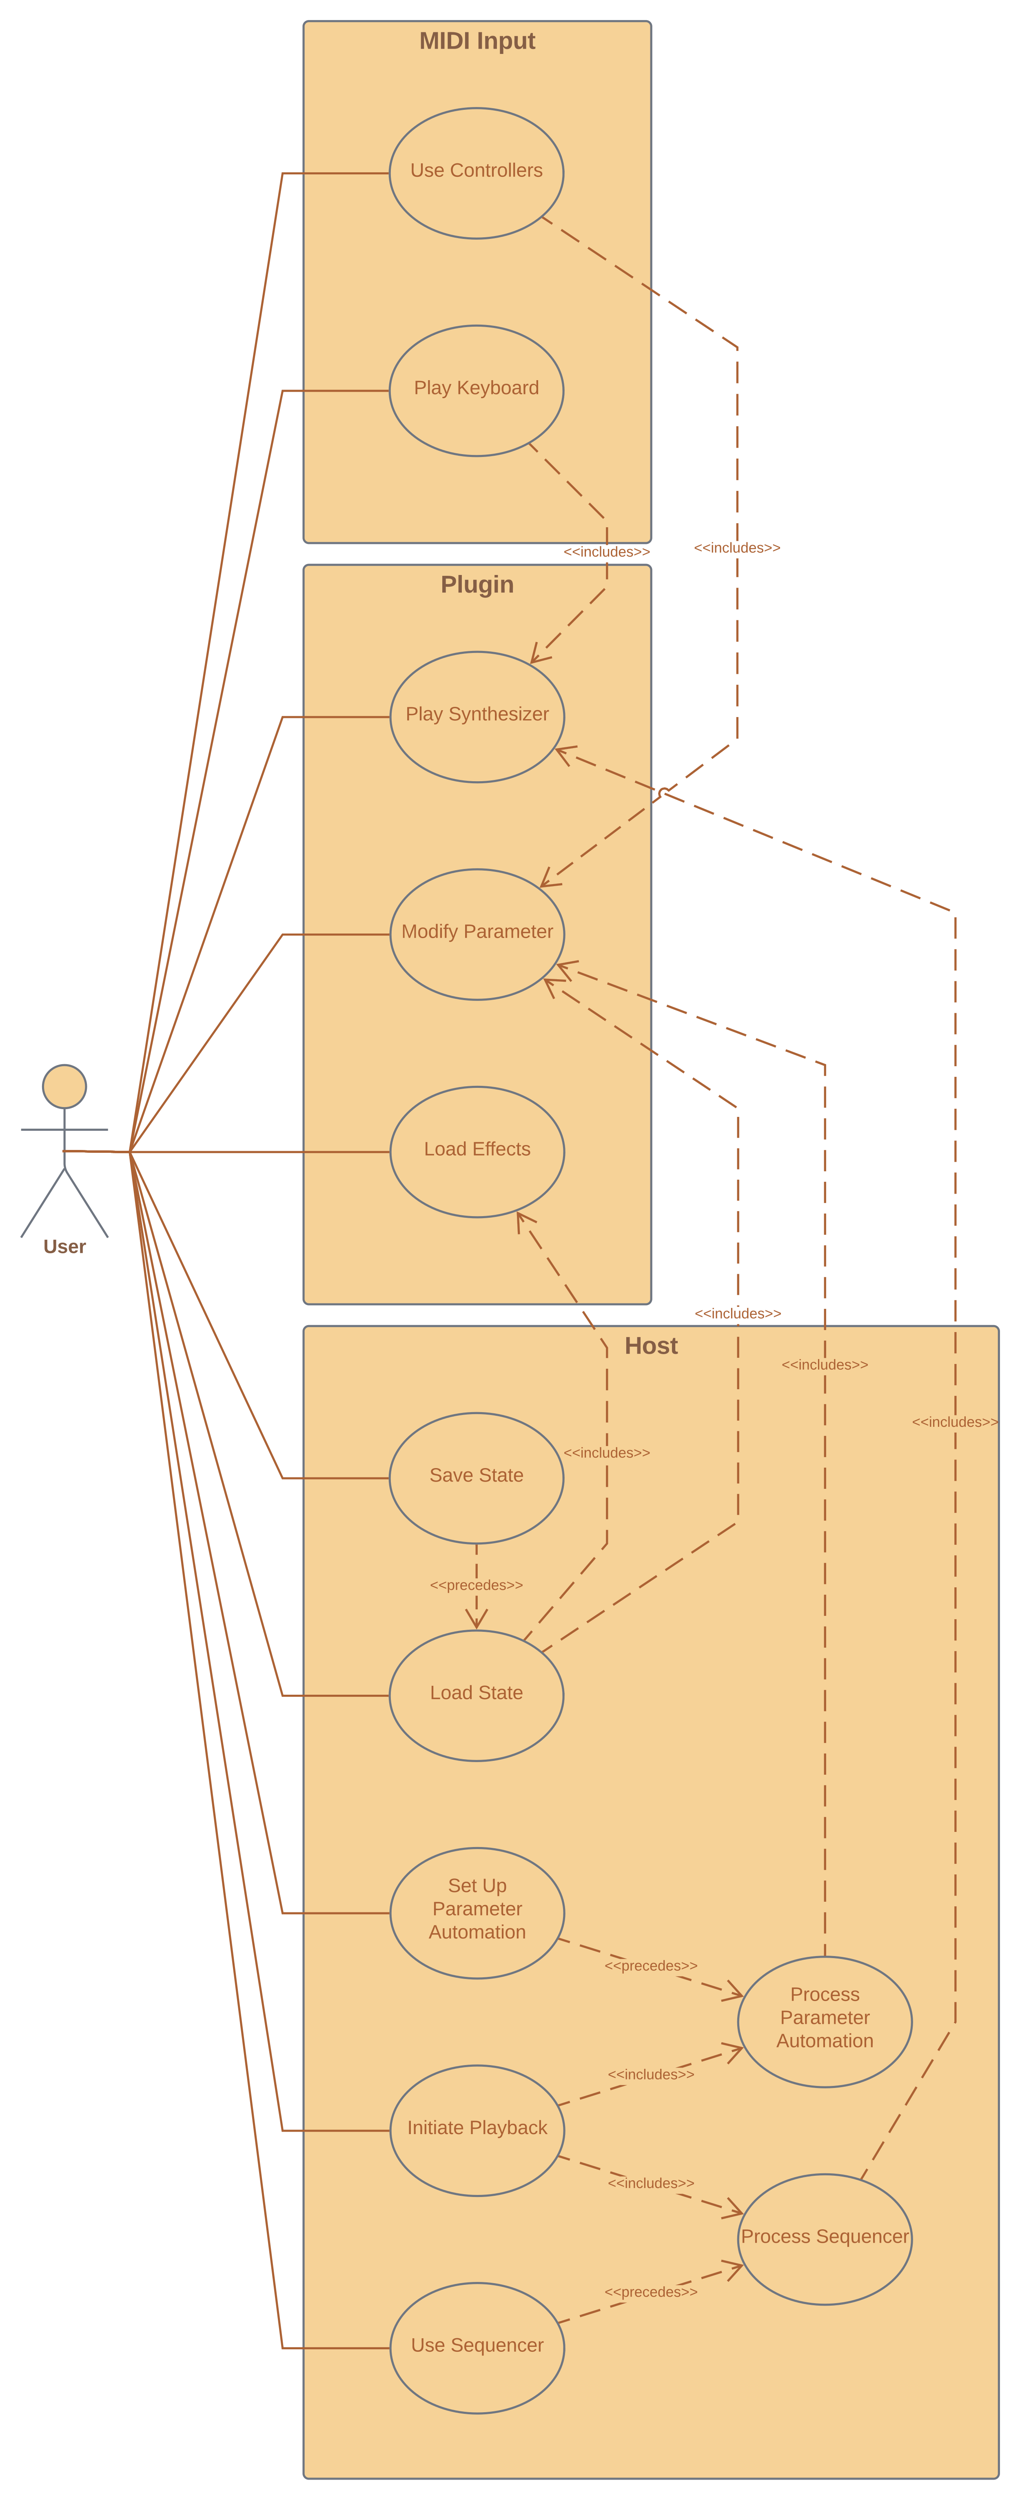 <svg xmlns="http://www.w3.org/2000/svg" xmlns:xlink="http://www.w3.org/1999/xlink" xmlns:lucid="lucid" width="967.84" height="2369.9"><g transform="translate(-248.041 -186.186)" lucid:page-tab-id="0_0"><path d="M536.08 726.65a5 5 0 0 1 5-5h319.9a5 5 0 0 1 5 5v691.03a5 5 0 0 1-5 5h-319.9a5 5 0 0 1-5-5z" stroke="#6f7681" stroke-width="2" fill="#f6d297"/><use xlink:href="#a" transform="matrix(1,0,0,1,544.082,729.649) translate(122.095 18.328)"/><path d="M329.72 1216.32c0 11.3-9.15 20.45-20.44 20.45-11.3 0-20.45-9.16-20.45-20.45 0-11.3 9.16-20.44 20.45-20.44 11.3 0 20.44 9.15 20.44 20.44z" stroke="#6f7681" stroke-width="2" fill="#f6d297"/><path d="M309.28 1236.77v52.25a17.3 17.3 0 0 0 2.66 9.23l38.57 61.2M309.3 1294l-41.24 65.42m0-102.23h82.47" stroke="#6f7681" stroke-width="2" fill="none"/><path d="M268.04 1200.88a5 5 0 0 1 5-5h72.47a5 5 0 0 1 5 5v175.56a5 5 0 0 1-5 5h-72.46a5 5 0 0 1-5-5z" fill="none"/><use xlink:href="#b" transform="matrix(1,0,0,1,188.041,1359.443) translate(101.161 14.666)"/><path d="M536.08 211.2a5 5 0 0 1 5-5h319.9a5 5 0 0 1 5 5v484.83a5 5 0 0 1-5 5h-319.9a5 5 0 0 1-5-5z" stroke="#6f7681" stroke-width="2" fill="#f6d297"/><use xlink:href="#c" transform="matrix(1,0,0,1,544.082,214.186) translate(101.826 18.328)"/><use xlink:href="#d" transform="matrix(1,0,0,1,544.082,214.186) translate(156.427 18.328)"/><path d="M536.08 1448.3a5 5 0 0 1 5-5h649.8a5 5 0 0 1 5 5v1082.78a5 5 0 0 1-5 5h-649.8a5 5 0 0 1-5-5z" stroke="#6f7681" stroke-width="2" fill="#f6d297"/><use xlink:href="#e" transform="matrix(1,0,0,1,544.082,1451.299) translate(296.64 18.328)"/><path d="M701.3 1729.14h-2v-8.63h2zm0-17.26h-2v-12.9h2zm0-29.4h-2v-13.74h2zm0-22.37h-2v-8.62h2z" stroke="#ac6234" stroke-width=".05" fill="#ac6234"/><path d="M700.3 1650.48l1-.02v1.05h-2v-1.05z" fill="#ac6234"/><path d="M700.3 1650.46l1.02-.03v1.1h-2.05v-1.1zm-.98 1.03h1.95v-1.02l-.98.03-.98-.02zM700.3 1727.03l9.3-15.76 1.74 1.02-11.05 18.66-11.05-18.67 1.72-1.03z" stroke="#ac6234" stroke-width=".05" fill="#ac6234"/><use xlink:href="#f" transform="matrix(1,0,0,1,656.021,1682.474) translate(0.005 10.997)"/><path d="M783.5 1072.16c0 34.17-36.92 61.86-82.47 61.86s-82.47-27.7-82.47-61.86 36.92-61.85 82.47-61.85 82.48 27.7 82.48 61.87z" stroke="#6f7681" stroke-width="2" fill="#f6d297"/><use xlink:href="#g" transform="matrix(1,0,0,1,618.557,1010.309) translate(10.34 65.037)"/><use xlink:href="#h" transform="matrix(1,0,0,1,618.557,1010.309) translate(69.294 65.037)"/><path d="M783.5 865.98c0 34.16-36.92 61.86-82.47 61.86s-82.47-27.7-82.47-61.86 36.92-61.86 82.47-61.86 82.48 27.7 82.48 61.86z" stroke="#6f7681" stroke-width="2" fill="#f6d297"/><use xlink:href="#i" transform="matrix(1,0,0,1,618.557,804.124) translate(14.362 65.037)"/><use xlink:href="#j" transform="matrix(1,0,0,1,618.557,804.124) translate(55.039 65.037)"/><path d="M783.5 2206.2c0 34.15-36.92 61.84-82.47 61.84s-82.47-27.7-82.47-61.85c0-34.18 36.92-61.87 82.47-61.87s82.48 27.7 82.48 61.86z" stroke="#6f7681" stroke-width="2" fill="#f6d297"/><use xlink:href="#k" transform="matrix(1,0,0,1,618.557,2144.33) translate(15.889 65.037)"/><use xlink:href="#l" transform="matrix(1,0,0,1,618.557,2144.33) translate(74.843 65.037)"/><path d="M783.5 2000c0 34.16-36.92 61.86-82.47 61.86s-82.47-27.7-82.47-61.86 36.92-61.86 82.47-61.86 82.48 27.7 82.48 61.86z" stroke="#6f7681" stroke-width="2" fill="#f6d297"/><use xlink:href="#m" transform="matrix(1,0,0,1,618.557,1938.144) translate(54.53 41.787)"/><use xlink:href="#n" transform="matrix(1,0,0,1,618.557,1938.144) translate(87.112 41.787)"/><use xlink:href="#o" transform="matrix(1,0,0,1,618.557,1938.144) translate(39.817 63.78)"/><use xlink:href="#p" transform="matrix(1,0,0,1,618.557,1938.144) translate(36.228 85.773)"/><path d="M783.5 2412.37c0 34.16-36.92 61.86-82.47 61.86s-82.47-27.7-82.47-61.86 36.92-61.86 82.47-61.86 82.48 27.7 82.48 61.87z" stroke="#6f7681" stroke-width="2" fill="#f6d297"/><use xlink:href="#q" transform="matrix(1,0,0,1,618.557,2350.515) translate(19.427 65.037)"/><use xlink:href="#r" transform="matrix(1,0,0,1,618.557,2350.515) translate(57.05 65.037)"/><path d="M772.5 1747l-8.26 5.5-1.1-1.66 8.27-5.5zm24.82-16.48l-16.54 11-1.1-1.67 16.53-11zm24.8-16.5l-16.53 11-1.12-1.66 16.54-11zm24.82-16.48l-16.54 11-1.1-1.67 16.53-11zm24.8-16.48l-16.53 11-1.1-1.68 16.54-11zm24.8-16.5l-16.53 11-1.1-1.67 16.54-11zm24.82-16.48l-16.54 11-1.1-1.68 16.53-11zm24.8-16.5l-16.53 11-1.1-1.67 16.53-10.98zm3.3-9.23h-2v-19.86h2zm0-29.8h-2v-19.85h2zm0-29.78h-2v-19.86h2zm0-29.8h-2v-19.84h2zm0-29.77h-2v-19.86h2zm0-29.8h-2v-19.85h2zm0-29.78h-2v-2.1h2zm0-18.58h-2v-1.28h2zm0-11.2h-2v-19.87h2zm0-29.8h-2v-19.85h2zm0-29.78h-2v-19.86h2zm0-29.8h-2v-19.85h2zm0-29.78h-2v-19.86h2zm0-29.8h-2v-19.84h2zm-2.12-29.7l-1.1 1.65-16.53-11 1.12-1.68zm-24.8-16.54l-1.1 1.67-16.52-11 1.1-1.67zm-24.77-16.52l-1.1 1.67-16.53-11.03 1.1-1.66zm-24.8-16.52l-1.1 1.66-16.52-11 1.1-1.68zm-24.77-16.52l-1.1 1.66-16.53-11.02 1.1-1.66zm-24.8-16.53l-1.1 1.67-16.52-11.02 1.1-1.66zm-24.77-16.52l-1.1 1.66-16.53-11.02 1.1-1.67zm-24.78-16.52l-1.12 1.67-8.26-5.5 1.1-1.67z" stroke="#ac6234" stroke-width=".05" fill="#ac6234"/><path d="M764.26 1752.5l-.6.4-1.6-1.34 1.1-.73z" fill="#ac6234"/><path d="M764.3 1752.5l-.64.43-1.64-1.37 1.14-.77zm-2.2-.94l1.56 1.3.57-.37-1.08-1.64zM785.17 1115l-.1 2-18.3-1 7.96 16.5-1.8.87-9.4-19.55z" stroke="#ac6234" stroke-width=".05" fill="#ac6234"/><use xlink:href="#s" transform="matrix(1,0,0,1,907.255,1425.036) translate(0.005 10.997)"/><path d="M1113.4 2103.1c0 34.16-36.92 61.85-82.47 61.85s-82.48-27.7-82.48-61.86c0-34.17 36.93-61.86 82.48-61.86 45.55 0 82.47 27.7 82.47 61.85z" stroke="#6f7681" stroke-width="2" fill="#f6d297"/><use xlink:href="#t" transform="matrix(1,0,0,1,948.454,2041.237) translate(49.439 41.787)"/><use xlink:href="#o" transform="matrix(1,0,0,1,948.454,2041.237) translate(39.817 63.78)"/><use xlink:href="#p" transform="matrix(1,0,0,1,948.454,2041.237) translate(36.228 85.773)"/><path d="M1113.4 2309.28c0 34.16-36.92 61.85-82.47 61.85s-82.48-27.7-82.48-61.85c0-34.16 36.93-61.86 82.48-61.86 45.55 0 82.47 27.7 82.47 61.86z" stroke="#6f7681" stroke-width="2" fill="#f6d297"/><use xlink:href="#u" transform="matrix(1,0,0,1,948.454,2247.423) translate(2.627 65.037)"/><use xlink:href="#r" transform="matrix(1,0,0,1,948.454,2247.423) translate(73.85 65.037)"/><path d="M952.4 2077.5l-.6 1.9-9.62-3 .6-1.9zm-19.24-6l-.6 1.9-19.2-6 .58-1.9zm-28.83-9.02l-.6 1.9-14.7-4.6h6.7zm-61.4-19.18h-6.7l-9.38-2.93.6-1.9zm-25.1-7.85l-.6 1.9-19.22-6 .6-1.9zm-28.83-9l-.6 1.9-9.6-3 .6-1.9z" stroke="#ac6234" stroke-width=".05" fill="#ac6234"/><path d="M779.4 2023.45l-.58 1.9-1.2-.37 1.02-1.78z" fill="#ac6234"/><path d="M779.44 2023.43l-.6 1.96-1.25-.4 1.03-1.83zm-1.77 1.54l1.13.35.58-1.86-.73-.23zM953.82 2079l-21.1 4.97-.47-1.95 17.82-4.2-12.26-13.6 1.5-1.33z" stroke="#ac6234" stroke-width=".05" fill="#ac6234"/><use xlink:href="#f" transform="matrix(1,0,0,1,821.707,2043.299) translate(0.005 10.997)"/><path d="M789 2385.93l-9.62 3-.6-1.9 9.62-3zm28.83-9l-19.22 6-.6-1.9 19.23-6.02zm9.6-3l-.58-1.92 9.38-2.93h6.7zm76.9-24.04l-8.6 2.68h-6.7l14.7-4.6zm28.84-9.02l-19.23 6-.6-1.9 19.23-6zm19.22-6l-9.62 3-.6-1.92 9.6-3z" stroke="#ac6234" stroke-width=".05" fill="#ac6234"/><path d="M779.4 2388.93l-.77.24-1-1.78 1.18-.38z" fill="#ac6234"/><path d="M779.44 2388.94l-.82.26-1.02-1.83 1.23-.38zm-1.77-1.54l.97 1.74.74-.23-.58-1.85zM953.83 2333.37l-14.53 16.1-1.48-1.33 12.26-13.6-17.83-4.2.46-1.94z" stroke="#ac6234" stroke-width=".05" fill="#ac6234"/><use xlink:href="#f" transform="matrix(1,0,0,1,821.707,2352.577) translate(0.005 10.997)"/><path d="M789 2179.74l-9.62 3-.6-1.9 9.62-3zm28.83-9l-19.22 6-.6-1.9 19.23-6.02zm9.6-3l-.58-1.92 9.38-2.93h6.7zm76.9-24.04l-8.6 2.7h-6.7l14.7-4.6zm28.84-9l-19.23 6-.6-1.9 19.23-6.02zm19.22-6.02l-9.62 3-.6-1.9 9.6-3z" stroke="#ac6234" stroke-width=".05" fill="#ac6234"/><path d="M779.4 2182.74l-.77.24-1-1.78 1.18-.37z" fill="#ac6234"/><path d="M779.44 2182.76l-.82.25-1.02-1.82 1.23-.38zm-1.77-1.55l.97 1.75.74-.23-.58-1.86zM953.83 2127.2l-14.53 16.1-1.48-1.35 12.26-13.6-17.83-4.2.46-1.93z" stroke="#ac6234" stroke-width=".05" fill="#ac6234"/><use xlink:href="#v" transform="matrix(1,0,0,1,824.78,2146.392) translate(0.005 10.997)"/><path d="M952.4 2283.7l-.6 1.9-9.62-3 .6-1.92zm-19.24-6.02l-.6 1.9-19.2-6 .58-1.9zm-28.83-9l-.6 1.9-14.7-4.6h6.7zm-61.4-19.2h-6.7l-9.38-2.93.6-1.9zm-25.1-7.84l-.6 1.9-19.22-6 .6-1.9zm-28.83-9l-.6 1.9-9.6-3 .6-1.92z" stroke="#ac6234" stroke-width=".05" fill="#ac6234"/><path d="M779.4 2229.63l-.58 1.9-1.2-.36 1.02-1.78z" fill="#ac6234"/><path d="M779.44 2229.6l-.6 1.97-1.25-.4 1.03-1.8zm-1.77 1.56l1.13.35.58-1.85-.73-.23zM953.82 2285.18l-21.1 4.97-.47-1.94 17.82-4.2-12.26-13.6 1.5-1.32z" stroke="#ac6234" stroke-width=".05" fill="#ac6234"/><use xlink:href="#v" transform="matrix(1,0,0,1,824.78,2249.485) translate(0.005 10.997)"/><path d="M1031.93 2039.24h-2v-10.04h2zm0-20.08h-2v-20.07h2zm0-30.1h-2v-20.08h2zm0-30.12h-2v-20.07h2zm0-30.1h-2v-20.08h2zm0-30.12h-2v-20.07h2zm0-30.1h-2v-20.08h2zm0-30.12h-2v-20.07h2zm0-30.1h-2v-20.08h2zm0-30.12h-2v-20.07h2zm0-30.1h-2v-20.08h2zm0-30.12h-2V1698h2zm0-30.1h-2v-20.08h2zm0-30.12h-2v-20.07h2zm0-30.1h-2v-20.08h2zm0-30.12h-2v-20.07h2zm0-30.1h-2v-20.08h2zm0-30.12h-2v-20.07h2zm0-30.1h-2v-17.26h2zm0-33.75h-2v-16.44h2zm0-26.48h-2V1427h2zm0-30.1h-2v-20.08h2zm0-30.12h-2v-20.07h2zm0-30.1h-2v-20.08h2zm0-30.12h-2v-20.07h2zm0-30.1h-2v-20.08h2zm0-30.12h-2v-20.06h2zm0-30.1h-2v-20.07h2zm0-41.12v11h-2v-9.6l-8.5-3.2.7-1.87zm-19.18-7.2l-.7 1.88-18.8-7.04.7-1.88zm-28.2-10.56l-.7 1.87-18.8-7.06.7-1.87zm-28.2-10.57l-.7 1.87-18.8-7.05.72-1.87zm-28.18-10.58l-.7 1.88-18.8-7.05.7-1.88zm-28.2-10.57l-.7 1.87-18.8-7.04.7-1.88zm-28.2-10.57l-.7 1.87-18.8-7.05.72-1.87zm-28.18-10.57l-.7 1.87-18.8-7.05.7-1.87zm-28.2-10.58l-.7 1.88-18.8-7.05.7-1.86zm-28.2-10.57l-.7 1.88-9.4-3.52.7-1.87z" stroke="#ac6234" stroke-width=".05" fill="#ac6234"/><path d="M1031.93 2040.27l-1-.03-1 .02v-1.05h2z" fill="#ac6234"/><path d="M1031.95 2040.3l-1.02-.04-1.03.03v-1.1h2.05zm-2-1.06v1l.98-.03.97.04v-1zM797.46 1098.37l-18.03 3.2 11.5 14.26-1.57 1.25-13.6-16.9 21.35-3.78z" stroke="#ac6234" stroke-width=".05" fill="#ac6234"/><use xlink:href="#v" transform="matrix(1,0,0,1,989.729,1473.545) translate(0.005 10.997)"/><path d="M1071.84 2243.03l-5.18 8.64-1.72-1.03 5.2-8.64zm15.57-25.94l-10.37 17.28-1.7-1.03 10.36-17.28zm15.57-25.94l-10.38 17.3-1.72-1.04 10.37-17.3zm15.56-25.94l-10.38 17.3-1.7-1.03 10.36-17.3zm15.56-25.93l-10.4 17.28-1.7-1.03 10.37-17.3zm15.55-25.95l-10.38 17.3-1.7-1.04 10.36-17.28zm6-9.98l-.8 1.34-1.73-1.02.52-.86v-18.6h2zm0-29.24h-2v-20.16h2zm0-30.24h-2v-20.18h2zm0-30.26h-2v-20.16h2zm0-30.25h-2v-20.17h2zm0-30.25h-2V1933h2zm0-30.25h-2v-20.16h2zm0-30.24h-2v-20.17h2zm0-30.25h-2v-20.15h2zm0-30.23h-2V1812h2zm0-30.25h-2v-20.16h2zm0-30.24h-2v-20.17h2zm0-30.25h-2v-20.16h2zm0-30.24h-2V1691h2zm0-30.26h-2v-20.16h2zm0-30.25h-2v-20.17h2zm0-30.25h-2v-20.16h2zm0-30.25h-2v-20.16h2zm0-30.24h-2v-15.63h2zm0-32.13h-2v-18.28h2zm0-28.36h-2v-20.16h2zm0-30.25h-2v-20.16h2zm0-30.24h-2v-20.17h2zm0-30.25h-2v-20.16h2zm0-30.24h-2v-20.18h2zm0-30.26h-2v-20.16h2zm0-30.24h-2v-20.17h2zm0-30.25h-2v-20.16h2zm0-30.24h-2v-20.16h2zm0-30.24h-2v-20.16h2zm0-30.25h-2v-20.15h2zm0-30.23h-2v-20.16h2zm0-30.25h-2v-20.16h2zm0-30.24h-2v-20.17h2zm0-30.25h-2v-20.16h2zm-5.96-27.6l-.77 1.86-18.66-7.64.76-1.85zm-28-11.44l-.76 1.84-18.67-7.63.76-1.85zm-28-11.46l-.76 1.85-18.66-7.65.76-1.85zm-28-11.46l-.75 1.86-18.66-7.64.74-1.85zm-28-11.45l-.74 1.85-18.67-7.63.75-1.85zm-27.98-11.45l-.76 1.85-18.66-7.63.76-1.85zm-28-11.45l-.75 1.85-18.66-7.63.76-1.86zm-28-11.45l-.75 1.85-18.66-7.64.77-1.86zm-27.98-11.45l-.76 1.85-18.66-7.64.76-1.85zm-28-11.46l-.75 1.85-18.67-7.63.75-1.86zm-28-11.45l-.75 1.85-18.67-7.63.76-1.85zm-27.98-11.45l-.76 1.85-18.66-7.63.76-1.87zm-28-11.45l-.75 1.85-18.65-7.64.75-1.85zm-28-11.45l-.75 1.85-9.32-3.82.76-1.85z" stroke="#ac6234" stroke-width=".05" fill="#ac6234"/><path d="M1066.67 2251.65l-.42.7-1.93-.67.63-1.06z" fill="#ac6234"/><path d="M1066.7 2251.64l-.44.74-1.98-.68.67-1.1zm-2.34.03l1.88.65.4-.66-1.68-1zM796.13 894.8L778 897.48l11.07 14.6-1.6 1.2-13.1-17.28 21.47-3.16z" stroke="#ac6234" stroke-width=".05" fill="#ac6234"/><use xlink:href="#v" transform="matrix(1,0,0,1,1113.44,1527.835) translate(0.005 10.997)"/><path d="M783.5 1278.35c0 34.16-36.92 61.86-82.47 61.86s-82.47-27.7-82.47-61.85c0-34.16 36.92-61.86 82.47-61.86s82.48 27.7 82.48 61.85z" stroke="#6f7681" stroke-width="2" fill="#f6d297"/><use xlink:href="#w" transform="matrix(1,0,0,1,618.557,1216.495) translate(31.773 65.037)"/><use xlink:href="#x" transform="matrix(1,0,0,1,618.557,1216.495) translate(77.592 65.037)"/><path d="M753.58 1733.18l-6.63 7.73-1.52-1.3 6.64-7.72zm19.9-23.2l-13.27 15.46-1.5-1.3 13.25-15.47zm19.88-23.2l-13.26 15.46-1.5-1.3 13.25-15.47zm19.9-23.2l-13.27 15.46-1.52-1.3 13.25-15.48zm11.75-13.73l-5.12 5.98-1.5-1.3 4.63-5.4v-12.52h2zm0-23.43h-2v-20.37h2zm0-30.56h-2v-20.38h2zm0-38.83h-2v-12.1h2zm0-22.3h-2v-20.37h2zm0-30.56h-2v-20.37h2zm0-40.55v10h-2v-9.4l-5.73-8.66 1.67-1.1zm-11.7-17.65l-1.66 1.1-11.25-16.98 1.65-1.12zm-16.87-25.48l-1.67 1.1-11.26-17 1.67-1.1zm-16.9-25.5l-1.65 1.12-11.26-16.98 1.67-1.1zm-16.87-25.46l-1.67 1.1-11.26-16.98 1.66-1.1zm-16.88-25.48l-1.67 1.1-5.62-8.5 1.67-1.1z" stroke="#ac6234" stroke-width=".05" fill="#ac6234"/><path d="M746.97 1740.9l-.5.58-1.86-.9.85-1z" fill="#ac6234"/><path d="M747 1740.9l-.52.6-1.9-.92.87-1.02zm-2.35-.34l1.82.9.46-.56-1.48-1.27zM757.83 1344.07l-.87 1.8-16.48-8 .94 18.3-2 .1-1.1-21.66z" stroke="#ac6234" stroke-width=".05" fill="#ac6234"/><use xlink:href="#s" transform="matrix(1,0,0,1,782.806,1557.032) translate(0.005 10.997)"/><path d="M759.98 808.1l-6.96 7-1.4-1.42 6.94-7zm20.88-21l-13.92 14-1.42-1.42 13.92-14zm20.88-21l-13.92 14-1.42-1.42 13.92-14zm20.87-21l-13.9 14-1.42-1.42 13.9-14zm2.4-9.72h-2v-16.02h2zm0-32.52h-2v-16.84h2zm-3.3-26.17l-1.4 1.4-13.97-13.95 1.4-1.42zm-20.94-20.95l-1.4 1.42-13.97-13.96 1.4-1.4zm-20.94-20.94l-1.4 1.43-13.97-13.96 1.4-1.4zm-20.94-20.92l-1.4 1.4-7-6.97 1.42-1.4z" stroke="#ac6234" stroke-width=".05" fill="#ac6234"/><path d="M751.92 606.9l-1.4 1.43-.94-.93 1.8-1z" fill="#ac6234"/><path d="M751.96 606.9l-1.45 1.46-.96-.96 1.86-1.04zm-2.34.5l.9.9 1.37-1.4-.5-.48zM758.3 795.14l-4.5 17.75 17.72-4.6.5 1.92-21 5.46 5.34-21.03z" stroke="#ac6234" stroke-width=".05" fill="#ac6234"/><use xlink:href="#v" transform="matrix(1,0,0,1,782.806,702.863) translate(0.005 10.997)"/><path d="M769.66 1021.8l-7.54 5.66-1.2-1.6 7.54-5.67zm22.6-17.02l-15.06 11.34-1.2-1.6 15.07-11.34zm22.62-17L799.8 999.1l-1.2-1.6 15.08-11.33zm22.6-17.02l-15.06 11.34-1.2-1.6 15.07-11.33zm22.62-17l-15.07 11.33-1.2-1.6 15.07-11.34zm31.23-23.5l-8.8 6.62-2.16-1.8-1.67-.44-1.78.34-.7.4-1.2 1.43-.42 1.7.34 1.76.95 1.62-8.26 6.2-1.2-1.6 6.82-5.13-.22-.37-.5-2.56.66-2.55 1.7-2.03 1.3-.76 2.56-.5 2.55.66 1.3 1.1 7.53-5.67zm24.48-18.4l-16.3 12.27-1.2-1.6 16.3-12.28zm24.5-18.42l-16.33 12.27-1.2-1.6 16.32-12.26zm8.42-7h-2V866h2zm0-30.64h-2v-20.42h2zm0-30.63h-2v-20.42h2zm0-30.64h-2V774.1h2zm0-30.63h-2v-20.42h2zm0-30.63h-2v-17.72h2zm0-34.2h-2V682.2h2zm0-27.07h-2v-20.42h2zm0-30.63h-2v-20.42h2zm0-30.63h-2V590.3h2zm0-30.64h-2v-20.42h2zm0-30.63h-2v-20.42h2zm0-34.54v3.9h-2V516l-13.74-9.16 1.1-1.66zM925.6 499.5l-1.12 1.68-17-11.33 1.12-1.67zm-25.5-16.98l-1.1 1.66-17-11.32 1.1-1.67zm-25.5-17l-1.1 1.67-17-11.34 1.12-1.66zm-25.47-16.98l-1.1 1.66-17-11.33 1.1-1.66zm-25.5-17l-1.1 1.67-17-11.32 1.12-1.67zm-25.48-17l-1.1 1.67-17-11.3 1.1-1.68zm-25.5-16.98l-1.1 1.66-8.5-5.66 1.12-1.67z" stroke="#ac6234" stroke-width=".05" fill="#ac6234"/><path d="M764.2 391.9l-1.12 1.67-1.1-.73 1.6-1.33z" fill="#ac6234"/><path d="M764.22 391.9l-1.14 1.7-1.15-.76 1.65-1.36zm-2.2.94l1.05.7 1.08-1.62-.57-.38zM770.2 1008.47l-7 16.92 18.2-2.03.23 2-21.56 2.4 8.28-20.06z" stroke="#ac6234" stroke-width=".05" fill="#ac6234"/><use xlink:href="#v" transform="matrix(1,0,0,1,906.518,699.057) translate(0.005 10.997)"/><path d="M782.77 350.5c0 34.18-36.93 61.87-82.48 61.87-45.55 0-82.48-27.7-82.48-61.86 0-34.15 36.92-61.84 82.47-61.84 45.54 0 82.47 27.7 82.47 61.85z" stroke="#6f7681" stroke-width="2" fill="#f6d297"/><use xlink:href="#q" transform="matrix(1,0,0,1,617.82,288.66) translate(19.529 65.037)"/><use xlink:href="#y" transform="matrix(1,0,0,1,617.82,288.66) translate(57.152 65.037)"/><path d="M782.77 556.7c0 34.16-36.93 61.86-82.48 61.86-45.55 0-82.48-27.7-82.48-61.86s36.92-61.86 82.47-61.86c45.54 0 82.47 27.7 82.47 61.86z" stroke="#6f7681" stroke-width="2" fill="#f6d297"/><use xlink:href="#i" transform="matrix(1,0,0,1,617.82,494.845) translate(22.991 65.037)"/><use xlink:href="#z" transform="matrix(1,0,0,1,617.82,494.845) translate(63.668 65.037)"/><path d="M782.77 1587.63c0 34.16-36.93 61.85-82.48 61.85-45.55 0-82.48-27.7-82.48-61.85 0-34.16 36.92-61.86 82.47-61.86 45.54 0 82.47 27.7 82.47 61.86z" stroke="#6f7681" stroke-width="2" fill="#f6d297"/><use xlink:href="#A" transform="matrix(1,0,0,1,617.82,1525.773) translate(37.704 65.037)"/><use xlink:href="#B" transform="matrix(1,0,0,1,617.82,1525.773) translate(84.541 65.037)"/><path d="M782.77 1793.8c0 34.18-36.93 61.87-82.48 61.87-45.55 0-82.48-27.7-82.48-61.86 0-34.15 36.92-61.84 82.47-61.84 45.54 0 82.47 27.7 82.47 61.85z" stroke="#6f7681" stroke-width="2" fill="#f6d297"/><use xlink:href="#w" transform="matrix(1,0,0,1,617.82,1731.959) translate(38.213 65.037)"/><use xlink:href="#B" transform="matrix(1,0,0,1,617.82,1731.959) translate(84.032 65.037)"/><path d="M311.28 1277.45l59.85.9L516.2 350.52h99.62M311.3 1277.45l-4.02-.06" stroke="#ac6234" stroke-width="2" fill="none"/><path d="M616.82 350.5l.03 1h-1.06v-2h1.05z" stroke="#ac6234" stroke-width=".05" fill="#ac6234"/><path d="M311.28 1277.45l59.85.9L516.2 556.7h99.62M311.3 1277.45l-4.02-.06" stroke="#ac6234" stroke-width="2" fill="none"/><path d="M616.82 556.7l.03 1h-1.06v-2h1.05z" stroke="#ac6234" stroke-width=".05" fill="#ac6234"/><path d="M311.28 1277.45l59.85.9L516.2 1793.8h99.62M311.3 1277.45l-4.02-.06" stroke="#ac6234" stroke-width="2" fill="none"/><path d="M616.82 1793.8l.03 1h-1.06v-2h1.05z" stroke="#ac6234" stroke-width=".05" fill="#ac6234"/><path d="M311.28 1277.45l59.85.9 145.07 309.28h99.62M311.3 1277.45l-4.02-.06" stroke="#ac6234" stroke-width="2" fill="none"/><path d="M616.82 1587.63l.03 1h-1.06v-2h1.05z" stroke="#ac6234" stroke-width=".05" fill="#ac6234"/><path d="M311.28 1277.45l59.85.9L516.2 2206.2h100.36M311.3 1277.45l-4.02-.06" stroke="#ac6234" stroke-width="2" fill="none"/><path d="M617.56 2206.18l.02 1h-1.05v-2h1.06z" stroke="#ac6234" stroke-width=".05" fill="#ac6234"/><path d="M616.56 2000H516.2l-145.07-721.65-59.85-.9" stroke="#ac6234" stroke-width="2" fill="none"/><path d="M617.56 2000l.02 1h-1.05v-2h1.06z" stroke="#ac6234" stroke-width=".05" fill="#ac6234"/><path d="M311.3 1277.45l-4.02-.06M616.56 2412.37H516.2L371.13 1278.35l-59.85-.9" stroke="#ac6234" stroke-width="2" fill="none"/><path d="M617.56 2412.37l.02 1h-1.05v-2h1.06z" stroke="#ac6234" stroke-width=".05" fill="#ac6234"/><path d="M311.3 1277.45l-4.02-.06M311.28 1277.45l59.85.9L516.2 865.98h100.36M311.3 1277.45l-4.02-.06" stroke="#ac6234" stroke-width="2" fill="none"/><path d="M617.56 865.98l.02 1h-1.05v-2h1.06z" stroke="#ac6234" stroke-width=".05" fill="#ac6234"/><path d="M311.28 1277.45l59.85.9 145.07-206.18h100.36M311.3 1277.45l-4.02-.06" stroke="#ac6234" stroke-width="2" fill="none"/><path d="M617.56 1072.16l.02 1h-1.05v-2h1.06z" stroke="#ac6234" stroke-width=".05" fill="#ac6234"/><path d="M311.28 1277.45l61.98.9h243.3M311.3 1277.45l-4.02-.05" stroke="#ac6234" stroke-width="2" fill="none"/><path d="M617.56 1278.35l.02 1h-1.05v-2h1.06z" stroke="#ac6234" stroke-width=".05" fill="#ac6234"/><defs><path fill="#855e45" d="M24-248c93 1 206-16 204 79-1 75-69 88-152 82V0H24v-248zm52 121c47 0 100 7 100-41 0-47-54-39-100-39v80" id="C"/><path fill="#855e45" d="M25 0v-261h50V0H25" id="D"/><path fill="#855e45" d="M85 4C-2 5 27-109 22-190h50c7 57-23 150 33 157 60-5 35-97 40-157h50l1 190h-47c-2-12 1-28-3-38-12 25-28 42-61 42" id="E"/><path fill="#855e45" d="M195-6C206 82 75 100 31 46c-4-6-6-13-8-21l49-6c3 16 16 24 34 25 40 0 42-37 40-79-11 22-30 35-61 35-53 0-70-43-70-97 0-56 18-96 73-97 30 0 46 14 59 34l2-30h47zm-90-29c32 0 41-27 41-63 0-35-9-62-40-62-32 0-39 29-40 63 0 36 9 62 39 62" id="F"/><path fill="#855e45" d="M25-224v-37h50v37H25zM25 0v-190h50V0H25" id="G"/><path fill="#855e45" d="M135-194c87-1 58 113 63 194h-50c-7-57 23-157-34-157-59 0-34 97-39 157H25l-1-190h47c2 12-1 28 3 38 12-26 28-41 61-42" id="H"/><g id="a"><use transform="matrix(0.064,0,0,0.064,0,0)" xlink:href="#C"/><use transform="matrix(0.064,0,0,0.064,15.273,0)" xlink:href="#D"/><use transform="matrix(0.064,0,0,0.064,21.637,0)" xlink:href="#E"/><use transform="matrix(0.064,0,0,0.064,35.573,0)" xlink:href="#F"/><use transform="matrix(0.064,0,0,0.064,49.51,0)" xlink:href="#G"/><use transform="matrix(0.064,0,0,0.064,55.874,0)" xlink:href="#H"/></g><path fill="#855e45" d="M238-95c0 69-44 99-111 99C63 4 22-25 22-93v-155h51v151c-1 38 19 59 55 60 90 1 49-130 58-211h52v153" id="I"/><path fill="#855e45" d="M137-138c1-29-70-34-71-4 15 46 118 7 119 86 1 83-164 76-172 9l43-7c4 19 20 25 44 25 33 8 57-30 24-41C81-84 22-81 20-136c-2-80 154-74 161-7" id="J"/><path fill="#855e45" d="M185-48c-13 30-37 53-82 52C43 2 14-33 14-96s30-98 90-98c62 0 83 45 84 108H66c0 31 8 55 39 56 18 0 30-7 34-22zm-45-69c5-46-57-63-70-21-2 6-4 13-4 21h74" id="K"/><path fill="#855e45" d="M135-150c-39-12-60 13-60 57V0H25l-1-190h47c2 13-1 29 3 40 6-28 27-53 61-41v41" id="L"/><g id="b"><use transform="matrix(0.051,0,0,0.051,0,0)" xlink:href="#I"/><use transform="matrix(0.051,0,0,0.051,13.186,0)" xlink:href="#J"/><use transform="matrix(0.051,0,0,0.051,23.368,0)" xlink:href="#K"/><use transform="matrix(0.051,0,0,0.051,33.55,0)" xlink:href="#L"/></g><path fill="#855e45" d="M230 0l2-204L168 0h-37L68-204 70 0H24v-248h70l56 185 57-185h69V0h-46" id="M"/><path fill="#855e45" d="M24 0v-248h52V0H24" id="N"/><path fill="#855e45" d="M24-248c120-7 223 5 221 122C244-46 201 0 124 0H24v-248zM76-40c74 7 117-18 117-86 0-67-45-88-117-82v168" id="O"/><g id="c"><use transform="matrix(0.064,0,0,0.064,0,0)" xlink:href="#M"/><use transform="matrix(0.064,0,0,0.064,19.028,0)" xlink:href="#N"/><use transform="matrix(0.064,0,0,0.064,25.391,0)" xlink:href="#O"/><use transform="matrix(0.064,0,0,0.064,41.873,0)" xlink:href="#N"/></g><path fill="#855e45" d="M135-194c53 0 70 44 70 98 0 56-19 98-73 100-31 1-45-17-59-34 3 33 2 69 2 105H25l-1-265h48c2 10 0 23 3 31 11-24 29-35 60-35zM114-30c33 0 39-31 40-66 0-38-9-64-40-64-56 0-55 130 0 130" id="P"/><path fill="#855e45" d="M115-3C79 11 28 4 28-45v-112H4v-33h27l15-45h31v45h36v33H77v99c-1 23 16 31 38 25v30" id="Q"/><g id="d"><use transform="matrix(0.064,0,0,0.064,0,0)" xlink:href="#N"/><use transform="matrix(0.064,0,0,0.064,6.364,0)" xlink:href="#H"/><use transform="matrix(0.064,0,0,0.064,20.3,0)" xlink:href="#P"/><use transform="matrix(0.064,0,0,0.064,34.237,0)" xlink:href="#E"/><use transform="matrix(0.064,0,0,0.064,48.174,0)" xlink:href="#Q"/></g><path fill="#855e45" d="M186 0v-106H76V0H24v-248h52v99h110v-99h50V0h-50" id="R"/><path fill="#855e45" d="M110-194c64 0 96 36 96 99 0 64-35 99-97 99-61 0-95-36-95-99 0-62 34-99 96-99zm-1 164c35 0 45-28 45-65 0-40-10-65-43-65-34 0-45 26-45 65 0 36 10 65 43 65" id="S"/><g id="e"><use transform="matrix(0.064,0,0,0.064,0,0)" xlink:href="#R"/><use transform="matrix(0.064,0,0,0.064,16.482,0)" xlink:href="#S"/><use transform="matrix(0.064,0,0,0.064,30.419,0)" xlink:href="#J"/><use transform="matrix(0.064,0,0,0.064,43.146,0)" xlink:href="#Q"/></g><path fill="#ac6234" d="M18-100v-36l175-74v27L42-118l151 64v27" id="T"/><path fill="#ac6234" d="M115-194c55 1 70 41 70 98S169 2 115 4C84 4 66-9 55-30l1 105H24l-1-265h31l2 30c10-21 28-34 59-34zm-8 174c40 0 45-34 45-75s-6-73-45-74c-42 0-51 32-51 76 0 43 10 73 51 73" id="U"/><path fill="#ac6234" d="M114-163C36-179 61-72 57 0H25l-1-190h30c1 12-1 29 2 39 6-27 23-49 58-41v29" id="V"/><path fill="#ac6234" d="M100-194c63 0 86 42 84 106H49c0 40 14 67 53 68 26 1 43-12 49-29l28 8c-11 28-37 45-77 45C44 4 14-33 15-96c1-61 26-98 85-98zm52 81c6-60-76-77-97-28-3 7-6 17-6 28h103" id="W"/><path fill="#ac6234" d="M96-169c-40 0-48 33-48 73s9 75 48 75c24 0 41-14 43-38l32 2c-6 37-31 61-74 61-59 0-76-41-82-99-10-93 101-131 147-64 4 7 5 14 7 22l-32 3c-4-21-16-35-41-35" id="X"/><path fill="#ac6234" d="M85-194c31 0 48 13 60 33l-1-100h32l1 261h-30c-2-10 0-23-3-31C134-8 116 4 85 4 32 4 16-35 15-94c0-66 23-100 70-100zm9 24c-40 0-46 34-46 75 0 40 6 74 45 74 42 0 51-32 51-76 0-42-9-74-50-73" id="Y"/><path fill="#ac6234" d="M135-143c-3-34-86-38-87 0 15 53 115 12 119 90S17 21 10-45l28-5c4 36 97 45 98 0-10-56-113-15-118-90-4-57 82-63 122-42 12 7 21 19 24 35" id="Z"/><path fill="#ac6234" d="M18-27v-27l151-64-151-65v-27l175 74v36" id="aa"/><g id="f"><use transform="matrix(0.038,0,0,0.038,0,0)" xlink:href="#T"/><use transform="matrix(0.038,0,0,0.038,8.018,0)" xlink:href="#T"/><use transform="matrix(0.038,0,0,0.038,16.037,0)" xlink:href="#U"/><use transform="matrix(0.038,0,0,0.038,23.673,0)" xlink:href="#V"/><use transform="matrix(0.038,0,0,0.038,28.217,0)" xlink:href="#W"/><use transform="matrix(0.038,0,0,0.038,35.853,0)" xlink:href="#X"/><use transform="matrix(0.038,0,0,0.038,42.726,0)" xlink:href="#W"/><use transform="matrix(0.038,0,0,0.038,50.363,0)" xlink:href="#Y"/><use transform="matrix(0.038,0,0,0.038,57.999,0)" xlink:href="#W"/><use transform="matrix(0.038,0,0,0.038,65.636,0)" xlink:href="#Z"/><use transform="matrix(0.038,0,0,0.038,72.509,0)" xlink:href="#aa"/><use transform="matrix(0.038,0,0,0.038,80.527,0)" xlink:href="#aa"/></g><path fill="#ac6234" d="M240 0l2-218c-23 76-54 145-80 218h-23L58-218 59 0H30v-248h44l77 211c21-75 51-140 76-211h43V0h-30" id="ab"/><path fill="#ac6234" d="M100-194c62-1 85 37 85 99 1 63-27 99-86 99S16-35 15-95c0-66 28-99 85-99zM99-20c44 1 53-31 53-75 0-43-8-75-51-75s-53 32-53 75 10 74 51 75" id="ac"/><path fill="#ac6234" d="M24-231v-30h32v30H24zM24 0v-190h32V0H24" id="ad"/><path fill="#ac6234" d="M101-234c-31-9-42 10-38 44h38v23H63V0H32v-167H5v-23h27c-7-52 17-82 69-68v24" id="ae"/><path fill="#ac6234" d="M179-190L93 31C79 59 56 82 12 73V49c39 6 53-20 64-50L1-190h34L92-34l54-156h33" id="af"/><g id="g"><use transform="matrix(0.051,0,0,0.051,0,0)" xlink:href="#ab"/><use transform="matrix(0.051,0,0,0.051,15.222,0)" xlink:href="#ac"/><use transform="matrix(0.051,0,0,0.051,25.404,0)" xlink:href="#Y"/><use transform="matrix(0.051,0,0,0.051,35.586,0)" xlink:href="#ad"/><use transform="matrix(0.051,0,0,0.051,39.608,0)" xlink:href="#ae"/><use transform="matrix(0.051,0,0,0.051,44.699,0)" xlink:href="#af"/></g><path fill="#ac6234" d="M30-248c87 1 191-15 191 75 0 78-77 80-158 76V0H30v-248zm33 125c57 0 124 11 124-50 0-59-68-47-124-48v98" id="ag"/><path fill="#ac6234" d="M141-36C126-15 110 5 73 4 37 3 15-17 15-53c-1-64 63-63 125-63 3-35-9-54-41-54-24 1-41 7-42 31l-33-3c5-37 33-52 76-52 45 0 72 20 72 64v82c-1 20 7 32 28 27v20c-31 9-61-2-59-35zM48-53c0 20 12 33 32 33 41-3 63-29 60-74-43 2-92-5-92 41" id="ah"/><path fill="#ac6234" d="M210-169c-67 3-38 105-44 169h-31v-121c0-29-5-50-35-48C34-165 62-65 56 0H25l-1-190h30c1 10-1 24 2 32 10-44 99-50 107 0 11-21 27-35 58-36 85-2 47 119 55 194h-31v-121c0-29-5-49-35-48" id="ai"/><path fill="#ac6234" d="M59-47c-2 24 18 29 38 22v24C64 9 27 4 27-40v-127H5v-23h24l9-43h21v43h35v23H59v120" id="aj"/><g id="h"><use transform="matrix(0.051,0,0,0.051,0,0)" xlink:href="#ag"/><use transform="matrix(0.051,0,0,0.051,12.218,0)" xlink:href="#ah"/><use transform="matrix(0.051,0,0,0.051,22.4,0)" xlink:href="#V"/><use transform="matrix(0.051,0,0,0.051,28.459,0)" xlink:href="#ah"/><use transform="matrix(0.051,0,0,0.051,38.641,0)" xlink:href="#ai"/><use transform="matrix(0.051,0,0,0.051,53.863,0)" xlink:href="#W"/><use transform="matrix(0.051,0,0,0.051,64.045,0)" xlink:href="#aj"/><use transform="matrix(0.051,0,0,0.051,69.136,0)" xlink:href="#W"/><use transform="matrix(0.051,0,0,0.051,79.318,0)" xlink:href="#V"/></g><path fill="#ac6234" d="M24 0v-261h32V0H24" id="ak"/><g id="i"><use transform="matrix(0.051,0,0,0.051,0,0)" xlink:href="#ag"/><use transform="matrix(0.051,0,0,0.051,12.218,0)" xlink:href="#ak"/><use transform="matrix(0.051,0,0,0.051,16.24,0)" xlink:href="#ah"/><use transform="matrix(0.051,0,0,0.051,26.422,0)" xlink:href="#af"/></g><path fill="#ac6234" d="M185-189c-5-48-123-54-124 2 14 75 158 14 163 119 3 78-121 87-175 55-17-10-28-26-33-46l33-7c5 56 141 63 141-1 0-78-155-14-162-118-5-82 145-84 179-34 5 7 8 16 11 25" id="al"/><path fill="#ac6234" d="M117-194c89-4 53 116 60 194h-32v-121c0-31-8-49-39-48C34-167 62-67 57 0H25l-1-190h30c1 10-1 24 2 32 11-22 29-35 61-36" id="am"/><path fill="#ac6234" d="M106-169C34-169 62-67 57 0H25v-261h32l-1 103c12-21 28-36 61-36 89 0 53 116 60 194h-32v-121c2-32-8-49-39-48" id="an"/><path fill="#ac6234" d="M9 0v-24l116-142H16v-24h144v24L44-24h123V0H9" id="ao"/><g id="j"><use transform="matrix(0.051,0,0,0.051,0,0)" xlink:href="#al"/><use transform="matrix(0.051,0,0,0.051,12.218,0)" xlink:href="#af"/><use transform="matrix(0.051,0,0,0.051,21.382,0)" xlink:href="#am"/><use transform="matrix(0.051,0,0,0.051,31.564,0)" xlink:href="#aj"/><use transform="matrix(0.051,0,0,0.051,36.655,0)" xlink:href="#an"/><use transform="matrix(0.051,0,0,0.051,46.837,0)" xlink:href="#W"/><use transform="matrix(0.051,0,0,0.051,57.019,0)" xlink:href="#Z"/><use transform="matrix(0.051,0,0,0.051,66.183,0)" xlink:href="#ad"/><use transform="matrix(0.051,0,0,0.051,70.205,0)" xlink:href="#ao"/><use transform="matrix(0.051,0,0,0.051,79.369,0)" xlink:href="#W"/><use transform="matrix(0.051,0,0,0.051,89.551,0)" xlink:href="#V"/></g><path fill="#ac6234" d="M33 0v-248h34V0H33" id="ap"/><g id="k"><use transform="matrix(0.051,0,0,0.051,0,0)" xlink:href="#ap"/><use transform="matrix(0.051,0,0,0.051,5.091,0)" xlink:href="#am"/><use transform="matrix(0.051,0,0,0.051,15.273,0)" xlink:href="#ad"/><use transform="matrix(0.051,0,0,0.051,19.295,0)" xlink:href="#aj"/><use transform="matrix(0.051,0,0,0.051,24.386,0)" xlink:href="#ad"/><use transform="matrix(0.051,0,0,0.051,28.408,0)" xlink:href="#ah"/><use transform="matrix(0.051,0,0,0.051,38.59,0)" xlink:href="#aj"/><use transform="matrix(0.051,0,0,0.051,43.681,0)" xlink:href="#W"/></g><path fill="#ac6234" d="M115-194c53 0 69 39 70 98 0 66-23 100-70 100C84 3 66-7 56-30L54 0H23l1-261h32v101c10-23 28-34 59-34zm-8 174c40 0 45-34 45-75 0-40-5-75-45-74-42 0-51 32-51 76 0 43 10 73 51 73" id="aq"/><path fill="#ac6234" d="M143 0L79-87 56-68V0H24v-261h32v163l83-92h37l-77 82L181 0h-38" id="ar"/><g id="l"><use transform="matrix(0.051,0,0,0.051,0,0)" xlink:href="#ag"/><use transform="matrix(0.051,0,0,0.051,12.218,0)" xlink:href="#ak"/><use transform="matrix(0.051,0,0,0.051,16.24,0)" xlink:href="#ah"/><use transform="matrix(0.051,0,0,0.051,26.422,0)" xlink:href="#af"/><use transform="matrix(0.051,0,0,0.051,35.586,0)" xlink:href="#aq"/><use transform="matrix(0.051,0,0,0.051,45.768,0)" xlink:href="#ah"/><use transform="matrix(0.051,0,0,0.051,55.95,0)" xlink:href="#X"/><use transform="matrix(0.051,0,0,0.051,65.114,0)" xlink:href="#ar"/></g><g id="m"><use transform="matrix(0.051,0,0,0.051,0,0)" xlink:href="#al"/><use transform="matrix(0.051,0,0,0.051,12.218,0)" xlink:href="#W"/><use transform="matrix(0.051,0,0,0.051,22.4,0)" xlink:href="#aj"/></g><path fill="#ac6234" d="M232-93c-1 65-40 97-104 97C67 4 28-28 28-90v-158h33c8 89-33 224 67 224 102 0 64-133 71-224h33v155" id="as"/><g id="n"><use transform="matrix(0.051,0,0,0.051,0,0)" xlink:href="#as"/><use transform="matrix(0.051,0,0,0.051,13.186,0)" xlink:href="#U"/></g><g id="o"><use transform="matrix(0.051,0,0,0.051,0,0)" xlink:href="#ag"/><use transform="matrix(0.051,0,0,0.051,12.218,0)" xlink:href="#ah"/><use transform="matrix(0.051,0,0,0.051,22.4,0)" xlink:href="#V"/><use transform="matrix(0.051,0,0,0.051,28.459,0)" xlink:href="#ah"/><use transform="matrix(0.051,0,0,0.051,38.641,0)" xlink:href="#ai"/><use transform="matrix(0.051,0,0,0.051,53.863,0)" xlink:href="#W"/><use transform="matrix(0.051,0,0,0.051,64.045,0)" xlink:href="#aj"/><use transform="matrix(0.051,0,0,0.051,69.136,0)" xlink:href="#W"/><use transform="matrix(0.051,0,0,0.051,79.318,0)" xlink:href="#V"/></g><path fill="#ac6234" d="M205 0l-28-72H64L36 0H1l101-248h38L239 0h-34zm-38-99l-47-123c-12 45-31 82-46 123h93" id="at"/><path fill="#ac6234" d="M84 4C-5 8 30-112 23-190h32v120c0 31 7 50 39 49 72-2 45-101 50-169h31l1 190h-30c-1-10 1-25-2-33-11 22-28 36-60 37" id="au"/><g id="p"><use transform="matrix(0.051,0,0,0.051,0,0)" xlink:href="#at"/><use transform="matrix(0.051,0,0,0.051,12.218,0)" xlink:href="#au"/><use transform="matrix(0.051,0,0,0.051,22.4,0)" xlink:href="#aj"/><use transform="matrix(0.051,0,0,0.051,27.491,0)" xlink:href="#ac"/><use transform="matrix(0.051,0,0,0.051,37.673,0)" xlink:href="#ai"/><use transform="matrix(0.051,0,0,0.051,52.896,0)" xlink:href="#ah"/><use transform="matrix(0.051,0,0,0.051,63.078,0)" xlink:href="#aj"/><use transform="matrix(0.051,0,0,0.051,68.169,0)" xlink:href="#ad"/><use transform="matrix(0.051,0,0,0.051,72.19,0)" xlink:href="#ac"/><use transform="matrix(0.051,0,0,0.051,82.372,0)" xlink:href="#am"/></g><g id="q"><use transform="matrix(0.051,0,0,0.051,0,0)" xlink:href="#as"/><use transform="matrix(0.051,0,0,0.051,13.186,0)" xlink:href="#Z"/><use transform="matrix(0.051,0,0,0.051,22.349,0)" xlink:href="#W"/></g><path fill="#ac6234" d="M145-31C134-9 116 4 85 4 32 4 16-35 15-94c0-59 17-99 70-100 32-1 48 14 60 33 0-11-1-24 2-32h30l-1 268h-32zM93-21c41 0 51-33 51-76s-8-73-50-73c-40 0-46 35-46 75s5 74 45 74" id="av"/><g id="r"><use transform="matrix(0.051,0,0,0.051,0,0)" xlink:href="#al"/><use transform="matrix(0.051,0,0,0.051,12.218,0)" xlink:href="#W"/><use transform="matrix(0.051,0,0,0.051,22.4,0)" xlink:href="#av"/><use transform="matrix(0.051,0,0,0.051,32.582,0)" xlink:href="#au"/><use transform="matrix(0.051,0,0,0.051,42.764,0)" xlink:href="#W"/><use transform="matrix(0.051,0,0,0.051,52.946,0)" xlink:href="#am"/><use transform="matrix(0.051,0,0,0.051,63.128,0)" xlink:href="#X"/><use transform="matrix(0.051,0,0,0.051,72.292,0)" xlink:href="#W"/><use transform="matrix(0.051,0,0,0.051,82.474,0)" xlink:href="#V"/></g><g id="s"><use transform="matrix(0.038,0,0,0.038,0,0)" xlink:href="#T"/><use transform="matrix(0.038,0,0,0.038,8.018,0)" xlink:href="#T"/><use transform="matrix(0.038,0,0,0.038,16.037,0)" xlink:href="#ad"/><use transform="matrix(0.038,0,0,0.038,19.053,0)" xlink:href="#am"/><use transform="matrix(0.038,0,0,0.038,26.69,0)" xlink:href="#X"/><use transform="matrix(0.038,0,0,0.038,33.562,0)" xlink:href="#ak"/><use transform="matrix(0.038,0,0,0.038,36.579,0)" xlink:href="#au"/><use transform="matrix(0.038,0,0,0.038,44.215,0)" xlink:href="#Y"/><use transform="matrix(0.038,0,0,0.038,51.852,0)" xlink:href="#W"/><use transform="matrix(0.038,0,0,0.038,59.488,0)" xlink:href="#Z"/><use transform="matrix(0.038,0,0,0.038,66.361,0)" xlink:href="#aa"/><use transform="matrix(0.038,0,0,0.038,74.38,0)" xlink:href="#aa"/></g><g id="t"><use transform="matrix(0.051,0,0,0.051,0,0)" xlink:href="#ag"/><use transform="matrix(0.051,0,0,0.051,12.218,0)" xlink:href="#V"/><use transform="matrix(0.051,0,0,0.051,18.277,0)" xlink:href="#ac"/><use transform="matrix(0.051,0,0,0.051,28.459,0)" xlink:href="#X"/><use transform="matrix(0.051,0,0,0.051,37.623,0)" xlink:href="#W"/><use transform="matrix(0.051,0,0,0.051,47.805,0)" xlink:href="#Z"/><use transform="matrix(0.051,0,0,0.051,56.968,0)" xlink:href="#Z"/></g><g id="u"><use transform="matrix(0.051,0,0,0.051,0,0)" xlink:href="#ag"/><use transform="matrix(0.051,0,0,0.051,12.218,0)" xlink:href="#V"/><use transform="matrix(0.051,0,0,0.051,18.277,0)" xlink:href="#ac"/><use transform="matrix(0.051,0,0,0.051,28.459,0)" xlink:href="#X"/><use transform="matrix(0.051,0,0,0.051,37.623,0)" xlink:href="#W"/><use transform="matrix(0.051,0,0,0.051,47.805,0)" xlink:href="#Z"/><use transform="matrix(0.051,0,0,0.051,56.968,0)" xlink:href="#Z"/></g><g id="v"><use transform="matrix(0.038,0,0,0.038,0,0)" xlink:href="#T"/><use transform="matrix(0.038,0,0,0.038,8.018,0)" xlink:href="#T"/><use transform="matrix(0.038,0,0,0.038,16.037,0)" xlink:href="#ad"/><use transform="matrix(0.038,0,0,0.038,19.053,0)" xlink:href="#am"/><use transform="matrix(0.038,0,0,0.038,26.69,0)" xlink:href="#X"/><use transform="matrix(0.038,0,0,0.038,33.562,0)" xlink:href="#ak"/><use transform="matrix(0.038,0,0,0.038,36.579,0)" xlink:href="#au"/><use transform="matrix(0.038,0,0,0.038,44.215,0)" xlink:href="#Y"/><use transform="matrix(0.038,0,0,0.038,51.852,0)" xlink:href="#W"/><use transform="matrix(0.038,0,0,0.038,59.488,0)" xlink:href="#Z"/><use transform="matrix(0.038,0,0,0.038,66.361,0)" xlink:href="#aa"/><use transform="matrix(0.038,0,0,0.038,74.38,0)" xlink:href="#aa"/></g><path fill="#ac6234" d="M30 0v-248h33v221h125V0H30" id="aw"/><g id="w"><use transform="matrix(0.051,0,0,0.051,0,0)" xlink:href="#aw"/><use transform="matrix(0.051,0,0,0.051,10.182,0)" xlink:href="#ac"/><use transform="matrix(0.051,0,0,0.051,20.364,0)" xlink:href="#ah"/><use transform="matrix(0.051,0,0,0.051,30.546,0)" xlink:href="#Y"/></g><path fill="#ac6234" d="M30 0v-248h187v28H63v79h144v27H63v87h162V0H30" id="ax"/><g id="x"><use transform="matrix(0.051,0,0,0.051,0,0)" xlink:href="#ax"/><use transform="matrix(0.051,0,0,0.051,12.218,0)" xlink:href="#ae"/><use transform="matrix(0.051,0,0,0.051,16.953,0)" xlink:href="#ae"/><use transform="matrix(0.051,0,0,0.051,22.044,0)" xlink:href="#W"/><use transform="matrix(0.051,0,0,0.051,32.226,0)" xlink:href="#X"/><use transform="matrix(0.051,0,0,0.051,41.39,0)" xlink:href="#aj"/><use transform="matrix(0.051,0,0,0.051,46.481,0)" xlink:href="#Z"/></g><path fill="#ac6234" d="M212-179c-10-28-35-45-73-45-59 0-87 40-87 99 0 60 29 101 89 101 43 0 62-24 78-52l27 14C228-24 195 4 139 4 59 4 22-46 18-125c-6-104 99-153 187-111 19 9 31 26 39 46" id="ay"/><g id="y"><use transform="matrix(0.051,0,0,0.051,0,0)" xlink:href="#ay"/><use transform="matrix(0.051,0,0,0.051,13.186,0)" xlink:href="#ac"/><use transform="matrix(0.051,0,0,0.051,23.368,0)" xlink:href="#am"/><use transform="matrix(0.051,0,0,0.051,33.55,0)" xlink:href="#aj"/><use transform="matrix(0.051,0,0,0.051,38.641,0)" xlink:href="#V"/><use transform="matrix(0.051,0,0,0.051,44.699,0)" xlink:href="#ac"/><use transform="matrix(0.051,0,0,0.051,54.881,0)" xlink:href="#ak"/><use transform="matrix(0.051,0,0,0.051,58.903,0)" xlink:href="#ak"/><use transform="matrix(0.051,0,0,0.051,62.925,0)" xlink:href="#W"/><use transform="matrix(0.051,0,0,0.051,73.107,0)" xlink:href="#V"/><use transform="matrix(0.051,0,0,0.051,79.165,0)" xlink:href="#Z"/></g><path fill="#ac6234" d="M194 0L95-120 63-95V0H30v-248h33v124l119-124h40L117-140 236 0h-42" id="az"/><g id="z"><use transform="matrix(0.051,0,0,0.051,0,0)" xlink:href="#az"/><use transform="matrix(0.051,0,0,0.051,12.218,0)" xlink:href="#W"/><use transform="matrix(0.051,0,0,0.051,22.4,0)" xlink:href="#af"/><use transform="matrix(0.051,0,0,0.051,31.564,0)" xlink:href="#aq"/><use transform="matrix(0.051,0,0,0.051,41.746,0)" xlink:href="#ac"/><use transform="matrix(0.051,0,0,0.051,51.928,0)" xlink:href="#ah"/><use transform="matrix(0.051,0,0,0.051,62.11,0)" xlink:href="#V"/><use transform="matrix(0.051,0,0,0.051,68.169,0)" xlink:href="#Y"/></g><path fill="#ac6234" d="M108 0H70L1-190h34L89-25l56-165h34" id="aA"/><g id="A"><use transform="matrix(0.051,0,0,0.051,0,0)" xlink:href="#al"/><use transform="matrix(0.051,0,0,0.051,12.218,0)" xlink:href="#ah"/><use transform="matrix(0.051,0,0,0.051,22.4,0)" xlink:href="#aA"/><use transform="matrix(0.051,0,0,0.051,31.564,0)" xlink:href="#W"/></g><g id="B"><use transform="matrix(0.051,0,0,0.051,0,0)" xlink:href="#al"/><use transform="matrix(0.051,0,0,0.051,12.218,0)" xlink:href="#aj"/><use transform="matrix(0.051,0,0,0.051,17.309,0)" xlink:href="#ah"/><use transform="matrix(0.051,0,0,0.051,27.491,0)" xlink:href="#aj"/><use transform="matrix(0.051,0,0,0.051,32.582,0)" xlink:href="#W"/></g></defs></g></svg>